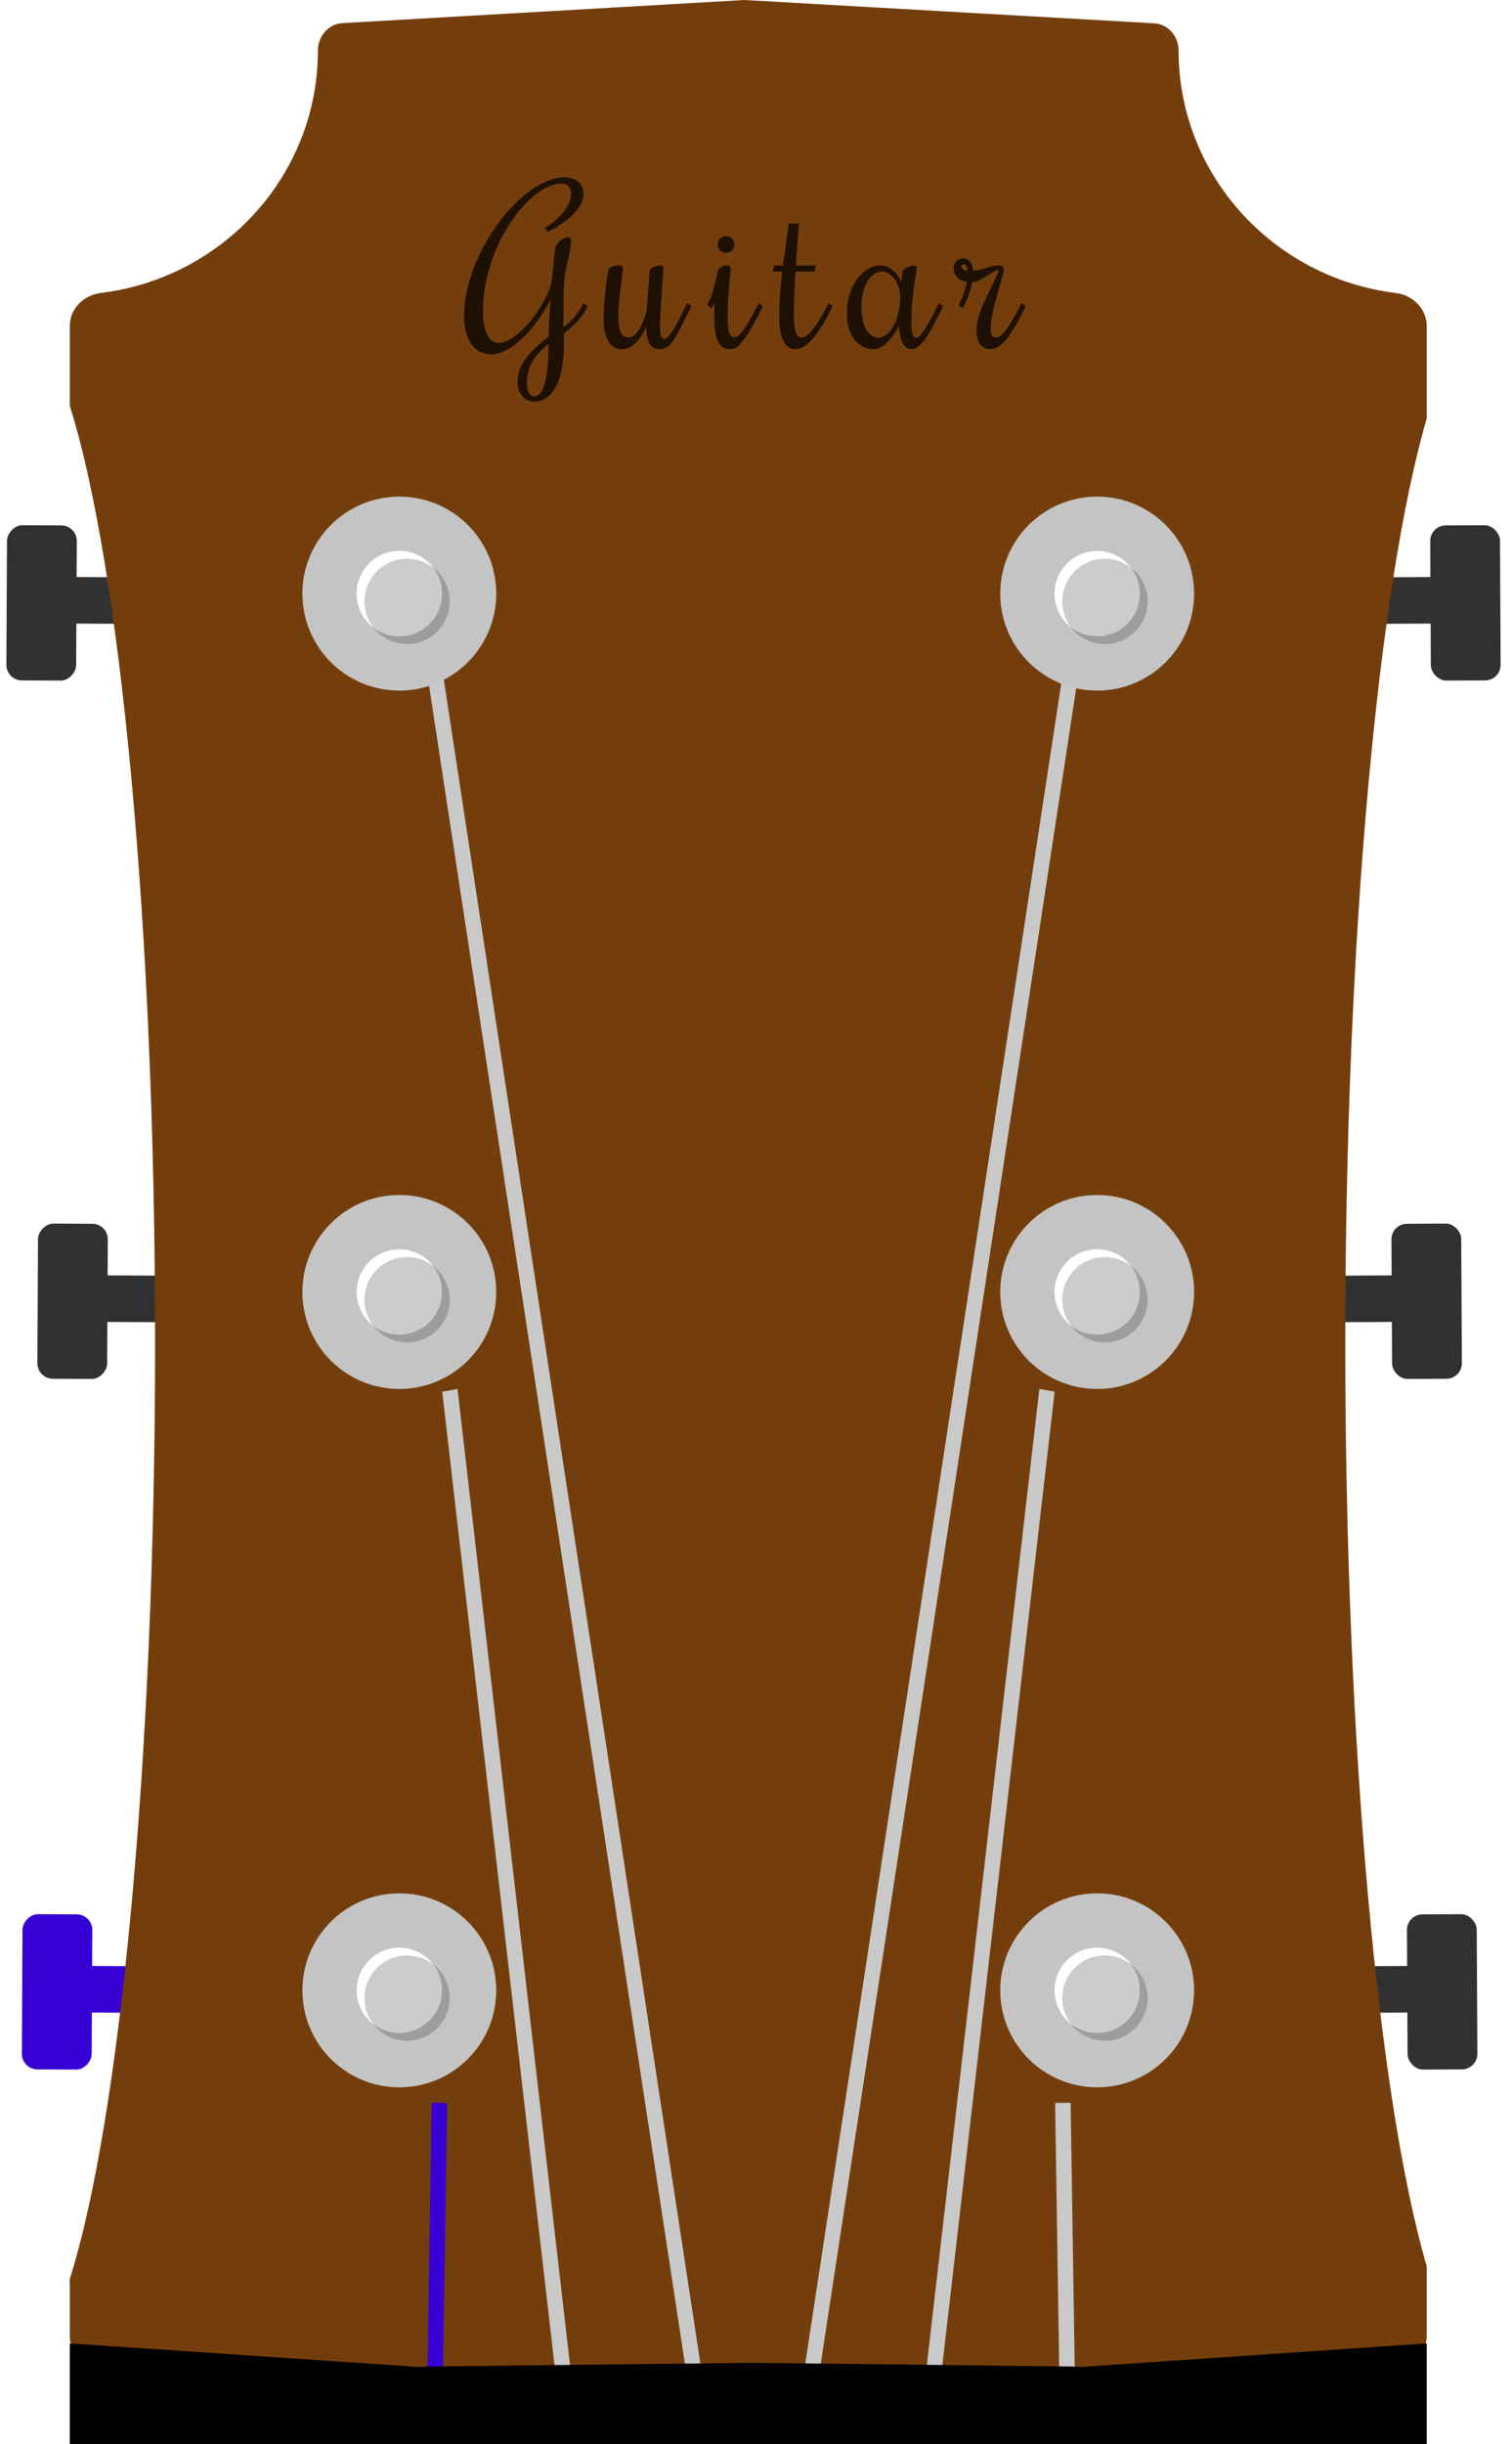 <svg width="195" height="315" viewBox="0 0 195 315" fill="none" xmlns="http://www.w3.org/2000/svg">
<path d="M13.797 170.362L21.797 170.403L21.828 164.403L13.828 164.362L13.797 170.362Z" fill="#313131"/>
<rect width="9" height="20" rx="2" transform="matrix(1 0.005 0.005 -1 4.812 177.676)" fill="#313131"/>
<path d="M179.559 170.362L171.559 170.403L171.528 164.403L179.528 164.362L179.559 170.362Z" fill="#313131"/>
<rect x="188.543" y="177.676" width="9" height="20" rx="2" transform="rotate(179.71 188.543 177.676)" fill="#313131"/>
<path d="M11.797 259.362L19.797 259.403L19.828 253.403L11.828 253.362L11.797 259.362Z" fill="#3700D4"/>
<rect width="9" height="20" rx="2" transform="matrix(1 0.005 0.005 -1 2.812 266.676)" fill="#3700D4"/>
<path d="M181.559 259.362L173.559 259.403L173.528 253.403L181.528 253.362L181.559 259.362Z" fill="#313131"/>
<rect x="190.543" y="266.676" width="9" height="20" rx="2" transform="rotate(179.71 190.543 266.676)" fill="#313131"/>
<path d="M9.797 80.362L17.797 80.403L17.828 74.403L9.828 74.362L9.797 80.362Z" fill="#313131"/>
<rect width="9" height="20" rx="2" transform="matrix(1 0.005 0.005 -1 0.812 87.676)" fill="#313131"/>
<path d="M184.559 80.362L176.559 80.403L176.528 74.403L184.528 74.362L184.559 80.362Z" fill="#313131"/>
<rect x="193.543" y="87.676" width="9" height="20" rx="2" transform="rotate(179.71 193.543 87.676)" fill="#313131"/>
<path fill-rule="evenodd" clip-rule="evenodd" d="M152 6.5C152 4.696 150.666 3.106 148.865 3.004L96 0L44.153 2.98C42.341 3.084 41 4.685 41 6.5C41 22.566 28.781 35.823 12.992 37.757C10.8 38.026 9 39.791 9 42V52.298C15.48 72.828 20 119.148 20 173C20 226.852 15.48 273.172 9 293.702V301C9 303.209 10.791 305 13 305H180C182.209 305 184 303.209 184 301V292.054C177.788 270.765 173.5 225.456 173.5 173C173.5 120.544 177.788 75.235 184 53.946V42C184 39.791 182.2 38.026 180.008 37.757C164.219 35.823 152 22.566 152 6.5Z" fill="#743E0C"/>
<g filter="url(#filter0_d)">
<path d="M57.663 267.017L57.076 305L55.076 305L55.664 266.983L57.663 267.017Z" fill="#3700D4"/>
</g>
<g filter="url(#filter1_d)">
<path d="M72 305L57.033 175.349L59.006 175L74 305L72 305Z" fill="#C9C9C9"/>
</g>
<g filter="url(#filter2_d)">
<path d="M121.049 305L136.016 175.349L134.043 175L119.049 305L121.049 305Z" fill="#C9C9C9"/>
</g>
<g filter="url(#filter3_d)">
<path d="M89 305L55.05 82.506L56.996 82L91 305L89 305Z" fill="#C9C9C9"/>
</g>
<g filter="url(#filter4_d)">
<path d="M105.18 305L139.129 82.506L137.184 82L103.18 305L105.18 305Z" fill="#C9C9C9"/>
</g>
<g filter="url(#filter5_d)">
<path d="M136.076 267.017L136.663 305L138.663 305L138.076 266.983L136.076 267.017Z" fill="#C9C9C9"/>
</g>
<circle cx="141.5" cy="76.5" r="12.5" fill="#C4C4C4"/>
<circle cx="141.5" cy="76.5" r="5.5" fill="white"/>
<circle cx="142.5" cy="77.5" r="5.5" fill="black" fill-opacity="0.2"/>
<circle cx="141.5" cy="166.5" r="12.5" fill="#C4C4C4"/>
<circle cx="141.5" cy="166.5" r="5.5" fill="white"/>
<circle cx="142.5" cy="167.5" r="5.5" fill="black" fill-opacity="0.2"/>
<circle cx="141.5" cy="256.5" r="12.5" fill="#C4C4C4"/>
<circle cx="141.5" cy="256.5" r="5.5" fill="white"/>
<circle cx="142.5" cy="257.5" r="5.5" fill="black" fill-opacity="0.2"/>
<circle cx="51.5" cy="256.5" r="12.5" fill="#C4C4C4"/>
<circle cx="51.5" cy="256.5" r="5.5" fill="white"/>
<circle cx="52.5" cy="257.5" r="5.5" fill="black" fill-opacity="0.2"/>
<circle cx="51.5" cy="166.5" r="12.5" fill="#C4C4C4"/>
<circle cx="51.5" cy="166.5" r="5.5" fill="white"/>
<circle cx="52.5" cy="167.5" r="5.5" fill="black" fill-opacity="0.2"/>
<circle cx="51.5" cy="76.5" r="12.5" fill="#C4C4C4"/>
<circle cx="51.5" cy="76.5" r="5.5" fill="white"/>
<circle cx="51.5" cy="76.5" r="5.5" fill="white"/>
<circle cx="52.5" cy="77.5" r="5.5" fill="black" fill-opacity="0.2"/>
<path d="M9 302L53.5 305L97 304.5L140 305L184 302V315H9V302Z" fill="black"/>
<g filter="url(#filter6_d)">
<path d="M75.645 39.74C75.46 40.1 75.245 40.443 74.999 40.768C74.761 41.084 74.511 41.379 74.247 41.651C73.984 41.915 73.72 42.161 73.456 42.39C73.192 42.609 72.951 42.803 72.731 42.97V44.486C72.731 45.637 72.639 46.661 72.454 47.558C72.278 48.454 72.019 49.214 71.676 49.838C71.342 50.462 70.938 50.937 70.463 51.262C69.998 51.587 69.475 51.75 68.895 51.75C68.578 51.75 68.288 51.684 68.025 51.552C67.761 51.429 67.532 51.258 67.339 51.038C67.154 50.818 67.009 50.559 66.904 50.26C66.798 49.97 66.746 49.658 66.746 49.324C66.746 48.683 66.851 48.089 67.062 47.544C67.282 47.008 67.576 46.498 67.945 46.015C68.314 45.541 68.741 45.088 69.224 44.657C69.708 44.218 70.222 43.783 70.767 43.352C70.775 42.869 70.789 42.39 70.806 41.915C70.833 41.44 70.855 40.992 70.872 40.57C70.898 40.148 70.921 39.766 70.938 39.423C70.964 39.081 70.986 38.799 71.004 38.58C70.705 39.186 70.367 39.784 69.989 40.373C69.62 40.953 69.224 41.506 68.802 42.034C68.38 42.561 67.937 43.049 67.471 43.497C67.014 43.937 66.552 44.319 66.087 44.644C65.621 44.969 65.155 45.22 64.689 45.395C64.232 45.58 63.792 45.672 63.371 45.672C62.896 45.672 62.443 45.576 62.013 45.382C61.591 45.198 61.217 44.903 60.892 44.499C60.576 44.095 60.325 43.576 60.141 42.943C59.947 42.31 59.851 41.555 59.851 40.676C59.851 39.691 59.961 38.681 60.18 37.644C60.4 36.606 60.703 35.578 61.09 34.559C61.477 33.539 61.938 32.541 62.474 31.566C63.01 30.59 63.595 29.672 64.228 28.811C64.86 27.94 65.533 27.145 66.245 26.424C66.957 25.695 67.682 25.066 68.42 24.539C69.158 24.012 69.897 23.603 70.635 23.313C71.382 23.014 72.107 22.865 72.81 22.865C73.548 22.865 74.137 23.054 74.577 23.432C75.025 23.801 75.249 24.328 75.249 25.014C75.249 25.383 75.17 25.743 75.012 26.095C74.862 26.438 74.656 26.771 74.392 27.097C74.137 27.413 73.847 27.716 73.522 28.006C73.197 28.288 72.863 28.547 72.52 28.784C72.186 29.021 71.852 29.232 71.518 29.417C71.193 29.602 70.903 29.755 70.648 29.878L70.252 29.338C70.587 29.171 70.951 28.934 71.347 28.626C71.742 28.318 72.111 27.971 72.454 27.584C72.797 27.198 73.083 26.78 73.311 26.332C73.54 25.884 73.654 25.436 73.654 24.987C73.654 24.609 73.553 24.297 73.351 24.051C73.157 23.796 72.845 23.669 72.415 23.669C71.747 23.669 71.03 23.875 70.266 24.289C69.51 24.702 68.754 25.277 67.998 26.016C67.251 26.754 66.535 27.637 65.849 28.666C65.164 29.685 64.557 30.806 64.03 32.027C63.502 33.249 63.081 34.545 62.764 35.916C62.448 37.288 62.29 38.694 62.29 40.135C62.29 40.768 62.334 41.335 62.421 41.836C62.518 42.337 62.65 42.763 62.817 43.115C62.993 43.458 63.204 43.726 63.45 43.919C63.705 44.103 63.99 44.196 64.307 44.196C64.693 44.196 65.115 44.077 65.572 43.84C66.029 43.602 66.486 43.282 66.943 42.877C67.409 42.473 67.866 42.007 68.314 41.48C68.763 40.944 69.176 40.381 69.554 39.792C69.932 39.204 70.261 38.606 70.543 37.999C70.824 37.393 71.03 36.817 71.162 36.273C71.215 35.631 71.268 35.046 71.32 34.519C71.373 33.983 71.421 33.513 71.465 33.108C71.518 32.704 71.567 32.379 71.61 32.133C71.654 31.878 71.694 31.711 71.729 31.632C71.799 31.5 71.9 31.368 72.032 31.236C72.164 31.105 72.305 30.99 72.454 30.894C72.612 30.788 72.766 30.705 72.916 30.643C73.065 30.581 73.192 30.551 73.298 30.551C73.439 30.551 73.531 30.608 73.575 30.722C73.627 30.836 73.654 30.959 73.654 31.091C73.654 31.478 73.588 31.992 73.456 32.634C73.324 33.275 73.157 34.023 72.955 34.875C72.867 35.244 72.801 35.732 72.757 36.338C72.722 36.936 72.696 37.578 72.678 38.263C72.669 38.94 72.665 39.626 72.665 40.32C72.665 41.005 72.661 41.621 72.652 42.166C73.302 41.691 73.821 41.203 74.208 40.702C74.603 40.192 74.902 39.735 75.104 39.331L75.249 39.054L75.79 39.463L75.645 39.74ZM70.74 44.328C70.327 44.653 69.949 44.996 69.606 45.356C69.264 45.716 68.969 46.103 68.723 46.516C68.486 46.929 68.297 47.377 68.156 47.861C68.025 48.353 67.959 48.885 67.959 49.456C67.959 50.001 68.046 50.405 68.222 50.669C68.398 50.941 68.622 51.078 68.895 51.078C69.167 51.078 69.413 50.959 69.633 50.722C69.861 50.493 70.055 50.111 70.213 49.575C70.38 49.047 70.507 48.353 70.595 47.492C70.692 46.63 70.74 45.576 70.74 44.328ZM83.368 42.139C83.324 42.209 83.258 42.333 83.17 42.508C83.091 42.675 82.985 42.864 82.853 43.075C82.73 43.286 82.581 43.506 82.405 43.734C82.238 43.963 82.045 44.169 81.825 44.354C81.605 44.539 81.359 44.692 81.087 44.815C80.823 44.938 80.529 45 80.204 45C79.949 45 79.685 44.947 79.412 44.842C79.14 44.736 78.885 44.543 78.648 44.262C78.419 43.98 78.23 43.598 78.081 43.115C77.931 42.623 77.857 41.99 77.857 41.216C77.857 40.478 77.883 39.74 77.936 39.002C77.989 38.254 78.05 37.573 78.121 36.958C78.2 36.343 78.274 35.829 78.345 35.416C78.415 35.002 78.468 34.752 78.503 34.664C78.538 34.585 78.608 34.515 78.714 34.453C78.819 34.392 78.938 34.343 79.07 34.308C79.21 34.273 79.351 34.247 79.492 34.229C79.641 34.211 79.768 34.203 79.874 34.203C80.014 34.203 80.124 34.238 80.204 34.308C80.291 34.378 80.335 34.497 80.335 34.664C80.335 34.743 80.318 34.901 80.283 35.139C80.256 35.367 80.221 35.648 80.177 35.982C80.133 36.316 80.085 36.685 80.032 37.09C79.988 37.494 79.944 37.907 79.9 38.329C79.856 38.742 79.817 39.155 79.782 39.568C79.755 39.973 79.742 40.342 79.742 40.676C79.742 41.634 79.843 42.346 80.045 42.812C80.256 43.277 80.599 43.51 81.074 43.51C81.478 43.51 81.887 43.216 82.3 42.627C82.722 42.038 83.086 41.181 83.394 40.056C83.438 39.581 83.477 39.076 83.513 38.54C83.556 37.995 83.596 37.481 83.631 36.998C83.666 36.505 83.697 36.066 83.724 35.679C83.759 35.292 83.789 35.016 83.816 34.849C83.842 34.726 83.912 34.624 84.027 34.545C84.141 34.458 84.268 34.392 84.409 34.348C84.558 34.295 84.699 34.26 84.831 34.242C84.972 34.216 85.077 34.203 85.147 34.203C85.297 34.203 85.398 34.238 85.451 34.308C85.512 34.37 85.543 34.471 85.543 34.611C85.543 34.734 85.53 34.972 85.503 35.323C85.486 35.666 85.459 36.07 85.424 36.536C85.398 36.993 85.367 37.485 85.332 38.013C85.297 38.54 85.262 39.05 85.226 39.542C85.2 40.025 85.174 40.465 85.147 40.86C85.13 41.256 85.121 41.555 85.121 41.757C85.121 42.355 85.152 42.825 85.213 43.167C85.284 43.51 85.433 43.682 85.662 43.682C85.829 43.682 86.009 43.576 86.202 43.365C86.404 43.145 86.62 42.842 86.848 42.456C87.085 42.069 87.34 41.612 87.613 41.084C87.885 40.548 88.18 39.964 88.496 39.331L88.628 39.054L89.168 39.463L89.037 39.74C88.615 40.575 88.241 41.322 87.916 41.981C87.6 42.631 87.296 43.181 87.006 43.629C86.716 44.077 86.422 44.42 86.123 44.657C85.824 44.886 85.49 45 85.121 45C84.778 45 84.493 44.934 84.264 44.802C84.044 44.67 83.868 44.481 83.737 44.235C83.605 43.989 83.508 43.69 83.447 43.339C83.394 42.987 83.368 42.587 83.368 42.139ZM92.013 39.199L91.882 39.463L91.75 39.74L91.209 39.331L91.341 39.054C91.561 38.606 91.741 38.158 91.882 37.709C92.031 37.252 92.15 36.826 92.237 36.431C92.334 36.035 92.413 35.688 92.475 35.389C92.536 35.09 92.598 34.875 92.659 34.743C92.712 34.638 92.787 34.554 92.883 34.493C92.989 34.422 93.094 34.365 93.2 34.321C93.314 34.277 93.42 34.247 93.516 34.229C93.622 34.211 93.696 34.203 93.74 34.203C93.934 34.203 94.061 34.242 94.123 34.321C94.193 34.4 94.228 34.541 94.228 34.743C94.228 34.84 94.206 35.081 94.162 35.468C94.127 35.846 94.083 36.325 94.03 36.905C93.987 37.477 93.942 38.123 93.899 38.843C93.863 39.555 93.846 40.294 93.846 41.058C93.846 41.612 93.872 42.051 93.925 42.377C93.978 42.693 94.044 42.93 94.123 43.088C94.211 43.247 94.303 43.348 94.4 43.392C94.505 43.435 94.611 43.458 94.716 43.458C94.857 43.458 95.015 43.396 95.191 43.273C95.366 43.15 95.573 42.935 95.81 42.627C96.047 42.31 96.32 41.889 96.628 41.361C96.935 40.825 97.296 40.148 97.709 39.331L97.854 39.054L98.394 39.463L98.249 39.74C97.915 40.39 97.581 41.032 97.247 41.665C96.922 42.297 96.588 42.86 96.245 43.352C95.911 43.844 95.573 44.244 95.23 44.552C94.887 44.851 94.545 45 94.202 45C93.841 45 93.529 44.93 93.266 44.789C93.011 44.64 92.796 44.398 92.62 44.064C92.453 43.73 92.325 43.291 92.237 42.746C92.158 42.192 92.119 41.511 92.119 40.702C92.119 40.474 92.119 40.236 92.119 39.99C92.119 39.735 92.128 39.472 92.145 39.199H92.013ZM94.716 31.5C94.716 31.808 94.611 32.067 94.4 32.278C94.197 32.48 93.942 32.581 93.635 32.581C93.336 32.581 93.081 32.48 92.87 32.278C92.659 32.067 92.554 31.808 92.554 31.5C92.554 31.201 92.659 30.946 92.87 30.735C93.081 30.524 93.336 30.419 93.635 30.419C93.942 30.419 94.197 30.524 94.4 30.735C94.611 30.946 94.716 31.201 94.716 31.5ZM100.501 40.676C100.501 39.744 100.536 38.808 100.606 37.868C100.677 36.927 100.769 35.974 100.883 35.007H99.684L99.829 34.203H100.989C101.112 33.306 101.235 32.41 101.358 31.513C101.49 30.608 101.608 29.703 101.714 28.797H103.059C103.041 28.991 103.015 29.272 102.979 29.641C102.953 30.002 102.918 30.423 102.874 30.907C102.839 31.381 102.804 31.904 102.769 32.476C102.733 33.038 102.698 33.614 102.663 34.203H105.221L105.089 35.007H102.61C102.575 35.508 102.544 36 102.518 36.483C102.492 36.967 102.465 37.428 102.439 37.868C102.421 38.298 102.408 38.698 102.399 39.067C102.391 39.428 102.386 39.74 102.386 40.003C102.386 40.671 102.404 41.23 102.439 41.678C102.483 42.126 102.544 42.486 102.623 42.759C102.711 43.031 102.817 43.225 102.94 43.339C103.072 43.453 103.221 43.51 103.388 43.51C103.608 43.51 103.85 43.4 104.113 43.181C104.386 42.952 104.667 42.649 104.957 42.271C105.247 41.893 105.541 41.454 105.84 40.953C106.139 40.443 106.429 39.902 106.71 39.331L106.842 39.054L107.383 39.463L107.251 39.74C106.847 40.557 106.442 41.291 106.038 41.941C105.643 42.592 105.251 43.145 104.865 43.602C104.478 44.051 104.1 44.398 103.731 44.644C103.362 44.881 103.006 45 102.663 45C102.32 45 102.013 44.921 101.74 44.763C101.477 44.605 101.252 44.354 101.068 44.011C100.883 43.66 100.743 43.211 100.646 42.666C100.549 42.122 100.501 41.458 100.501 40.676ZM117.545 41.73C117.545 42.231 117.589 42.653 117.677 42.996C117.764 43.339 117.918 43.51 118.138 43.51C118.27 43.51 118.41 43.449 118.56 43.326C118.718 43.194 118.898 42.983 119.1 42.693C119.303 42.403 119.531 42.029 119.786 41.572C120.05 41.106 120.348 40.54 120.682 39.872L121.078 39.054L121.618 39.463L121.223 40.28C120.854 41.019 120.507 41.682 120.181 42.271C119.865 42.851 119.562 43.343 119.272 43.748C118.982 44.152 118.696 44.464 118.415 44.684C118.142 44.895 117.87 45 117.597 45C117.307 45 117.061 44.921 116.859 44.763C116.666 44.605 116.503 44.389 116.371 44.117C116.24 43.835 116.138 43.515 116.068 43.154C115.998 42.785 115.949 42.394 115.923 41.981C115.712 42.403 115.479 42.798 115.224 43.167C114.969 43.528 114.701 43.844 114.42 44.117C114.148 44.389 113.862 44.605 113.563 44.763C113.264 44.921 112.966 45 112.667 45C112.227 45 111.801 44.908 111.388 44.723C110.975 44.539 110.606 44.257 110.281 43.879C109.964 43.502 109.709 43.027 109.516 42.456C109.323 41.876 109.226 41.194 109.226 40.412C109.226 39.498 109.344 38.663 109.582 37.907C109.819 37.143 110.14 36.488 110.544 35.943C110.948 35.389 111.414 34.963 111.942 34.664C112.469 34.356 113.023 34.203 113.603 34.203C113.954 34.203 114.28 34.282 114.578 34.44C114.877 34.598 115.136 34.791 115.356 35.02C115.585 35.24 115.774 35.477 115.923 35.732C116.073 35.978 116.174 36.189 116.226 36.365L116.385 35.086C116.402 34.919 116.481 34.778 116.622 34.664C116.771 34.55 116.934 34.462 117.11 34.4C117.285 34.33 117.457 34.282 117.624 34.255C117.791 34.22 117.909 34.203 117.98 34.203C118.085 34.203 118.156 34.22 118.191 34.255C118.226 34.291 118.243 34.361 118.243 34.466C118.243 34.598 118.204 34.866 118.125 35.27C118.054 35.666 117.975 36.176 117.887 36.8C117.808 37.415 117.729 38.14 117.65 38.975C117.58 39.81 117.545 40.728 117.545 41.73ZM116.094 38.25C116.094 37.846 116.033 37.45 115.91 37.063C115.787 36.668 115.62 36.321 115.409 36.022C115.198 35.714 114.952 35.468 114.671 35.284C114.398 35.099 114.108 35.007 113.801 35.007C113.423 35.007 113.067 35.117 112.733 35.336C112.407 35.547 112.122 35.851 111.876 36.246C111.638 36.633 111.449 37.103 111.309 37.657C111.168 38.202 111.098 38.804 111.098 39.463C111.098 40.781 111.304 41.788 111.718 42.482C112.131 43.167 112.68 43.51 113.365 43.51C113.664 43.51 113.972 43.392 114.288 43.154C114.614 42.908 114.908 42.561 115.172 42.113C115.444 41.656 115.664 41.102 115.831 40.452C116.007 39.801 116.094 39.067 116.094 38.25ZM123.646 39.331L123.778 39.054C123.91 38.791 124.028 38.518 124.134 38.237C124.248 37.956 124.345 37.692 124.424 37.446C124.503 37.191 124.565 36.967 124.608 36.773C124.652 36.571 124.683 36.417 124.701 36.312C124.472 36.286 124.253 36.228 124.042 36.141C123.831 36.053 123.646 35.934 123.488 35.785C123.33 35.635 123.207 35.459 123.119 35.257C123.022 35.055 122.974 34.827 122.974 34.572C122.974 34.37 123.009 34.19 123.079 34.031C123.149 33.873 123.246 33.741 123.369 33.636C123.483 33.53 123.615 33.451 123.765 33.398C123.905 33.337 124.055 33.306 124.213 33.306C124.424 33.306 124.608 33.35 124.767 33.438C124.925 33.526 125.057 33.645 125.162 33.794C125.268 33.935 125.347 34.102 125.399 34.295C125.452 34.48 125.479 34.673 125.479 34.875C125.725 34.875 125.988 34.84 126.27 34.77C126.56 34.699 126.85 34.624 127.14 34.545C127.43 34.458 127.715 34.378 127.997 34.308C128.278 34.238 128.537 34.203 128.774 34.203C128.977 34.203 129.139 34.247 129.262 34.334C129.385 34.414 129.447 34.55 129.447 34.743C129.447 34.884 129.403 35.117 129.315 35.442C129.236 35.767 129.135 36.145 129.012 36.576C128.889 37.006 128.753 37.477 128.603 37.986C128.462 38.487 128.331 38.997 128.208 39.516C128.085 40.025 127.979 40.522 127.891 41.005C127.812 41.489 127.773 41.919 127.773 42.297C127.773 42.772 127.825 43.093 127.931 43.26C128.036 43.427 128.225 43.51 128.498 43.51C128.612 43.51 128.753 43.462 128.919 43.365C129.095 43.26 129.306 43.062 129.552 42.772C129.798 42.473 130.088 42.051 130.422 41.506C130.765 40.953 131.161 40.227 131.609 39.331L131.741 39.054L132.281 39.463L132.149 39.74C131.622 40.794 131.152 41.66 130.739 42.337C130.326 43.014 129.943 43.55 129.592 43.945C129.249 44.341 128.924 44.618 128.616 44.776C128.309 44.925 128.001 45 127.693 45C127.175 45 126.753 44.802 126.428 44.407C126.103 44.011 125.94 43.4 125.94 42.574C125.94 42.126 126.002 41.66 126.125 41.177C126.248 40.693 126.401 40.214 126.586 39.74C126.771 39.256 126.977 38.782 127.206 38.316C127.434 37.85 127.649 37.411 127.852 36.998C128.063 36.576 128.252 36.185 128.419 35.824C128.586 35.464 128.704 35.148 128.774 34.875L128.695 34.796C128.555 34.796 128.366 34.871 128.128 35.02C127.891 35.169 127.623 35.341 127.324 35.534C127.034 35.719 126.722 35.895 126.388 36.062C126.054 36.228 125.716 36.33 125.373 36.365C125.356 36.488 125.316 36.668 125.254 36.905C125.202 37.143 125.127 37.406 125.03 37.696C124.934 37.986 124.824 38.285 124.701 38.593C124.578 38.9 124.45 39.19 124.318 39.463L124.187 39.74L123.646 39.331ZM124.292 34.044C124.213 34.044 124.147 34.071 124.094 34.123C124.042 34.176 124.015 34.238 124.015 34.308C124.015 34.414 124.042 34.506 124.094 34.585C124.147 34.655 124.213 34.717 124.292 34.77C124.371 34.813 124.45 34.849 124.529 34.875C124.617 34.893 124.692 34.901 124.753 34.901C124.753 34.655 124.714 34.453 124.635 34.295C124.556 34.128 124.441 34.044 124.292 34.044Z" fill="#1E1003"/>
</g>
<defs>
<filter id="filter0_d" x="51" y="266.983" width="10.739" height="46.052" filterUnits="userSpaceOnUse" color-interpolation-filters="sRGB">
<feFlood flood-opacity="0" result="BackgroundImageFix"/>
<feColorMatrix in="SourceAlpha" type="matrix" values="0 0 0 0 0 0 0 0 0 0 0 0 0 0 0 0 0 0 127 0"/>
<feOffset dy="4"/>
<feGaussianBlur stdDeviation="2"/>
<feColorMatrix type="matrix" values="0 0 0 0 0.216 0 0 0 0 0 0 0 0 0 0.831 0 0 0 0.25 0"/>
<feBlend mode="normal" in2="BackgroundImageFix" result="effect1_dropShadow"/>
<feBlend mode="normal" in="SourceGraphic" in2="effect1_dropShadow" result="shape"/>
</filter>
<filter id="filter1_d" x="52.984" y="175" width="25.065" height="138.228" filterUnits="userSpaceOnUse" color-interpolation-filters="sRGB">
<feFlood flood-opacity="0" result="BackgroundImageFix"/>
<feColorMatrix in="SourceAlpha" type="matrix" values="0 0 0 0 0 0 0 0 0 0 0 0 0 0 0 0 0 0 127 0"/>
<feOffset dy="4"/>
<feGaussianBlur stdDeviation="2"/>
<feColorMatrix type="matrix" values="0 0 0 0 0 0 0 0 0 0 0 0 0 0 0 0 0 0 0.25 0"/>
<feBlend mode="normal" in2="BackgroundImageFix" result="effect1_dropShadow"/>
<feBlend mode="normal" in="SourceGraphic" in2="effect1_dropShadow" result="shape"/>
</filter>
<filter id="filter2_d" x="115" y="175" width="25.065" height="138.228" filterUnits="userSpaceOnUse" color-interpolation-filters="sRGB">
<feFlood flood-opacity="0" result="BackgroundImageFix"/>
<feColorMatrix in="SourceAlpha" type="matrix" values="0 0 0 0 0 0 0 0 0 0 0 0 0 0 0 0 0 0 127 0"/>
<feOffset dy="4"/>
<feGaussianBlur stdDeviation="2"/>
<feColorMatrix type="matrix" values="0 0 0 0 0 0 0 0 0 0 0 0 0 0 0 0 0 0 0.25 0"/>
<feBlend mode="normal" in2="BackgroundImageFix" result="effect1_dropShadow"/>
<feBlend mode="normal" in="SourceGraphic" in2="effect1_dropShadow" result="shape"/>
</filter>
<filter id="filter3_d" x="50.862" y="82" width="44.318" height="231.3" filterUnits="userSpaceOnUse" color-interpolation-filters="sRGB">
<feFlood flood-opacity="0" result="BackgroundImageFix"/>
<feColorMatrix in="SourceAlpha" type="matrix" values="0 0 0 0 0 0 0 0 0 0 0 0 0 0 0 0 0 0 127 0"/>
<feOffset dy="4"/>
<feGaussianBlur stdDeviation="2"/>
<feColorMatrix type="matrix" values="0 0 0 0 0 0 0 0 0 0 0 0 0 0 0 0 0 0 0.25 0"/>
<feBlend mode="normal" in2="BackgroundImageFix" result="effect1_dropShadow"/>
<feBlend mode="normal" in="SourceGraphic" in2="effect1_dropShadow" result="shape"/>
</filter>
<filter id="filter4_d" x="99" y="82" width="44.318" height="231.3" filterUnits="userSpaceOnUse" color-interpolation-filters="sRGB">
<feFlood flood-opacity="0" result="BackgroundImageFix"/>
<feColorMatrix in="SourceAlpha" type="matrix" values="0 0 0 0 0 0 0 0 0 0 0 0 0 0 0 0 0 0 127 0"/>
<feOffset dy="4"/>
<feGaussianBlur stdDeviation="2"/>
<feColorMatrix type="matrix" values="0 0 0 0 0 0 0 0 0 0 0 0 0 0 0 0 0 0 0.25 0"/>
<feBlend mode="normal" in2="BackgroundImageFix" result="effect1_dropShadow"/>
<feBlend mode="normal" in="SourceGraphic" in2="effect1_dropShadow" result="shape"/>
</filter>
<filter id="filter5_d" x="132" y="266.983" width="10.739" height="46.052" filterUnits="userSpaceOnUse" color-interpolation-filters="sRGB">
<feFlood flood-opacity="0" result="BackgroundImageFix"/>
<feColorMatrix in="SourceAlpha" type="matrix" values="0 0 0 0 0 0 0 0 0 0 0 0 0 0 0 0 0 0 127 0"/>
<feOffset dy="4"/>
<feGaussianBlur stdDeviation="2"/>
<feColorMatrix type="matrix" values="0 0 0 0 0 0 0 0 0 0 0 0 0 0 0 0 0 0 0.25 0"/>
<feBlend mode="normal" in2="BackgroundImageFix" result="effect1_dropShadow"/>
<feBlend mode="normal" in="SourceGraphic" in2="effect1_dropShadow" result="shape"/>
</filter>
<filter id="filter6_d" x="55.851" y="18.865" width="80.431" height="36.885" filterUnits="userSpaceOnUse" color-interpolation-filters="sRGB">
<feFlood flood-opacity="0" result="BackgroundImageFix"/>
<feColorMatrix in="SourceAlpha" type="matrix" values="0 0 0 0 0 0 0 0 0 0 0 0 0 0 0 0 0 0 127 0"/>
<feOffset/>
<feGaussianBlur stdDeviation="2"/>
<feColorMatrix type="matrix" values="0 0 0 0 0 0 0 0 0 0 0 0 0 0 0 0 0 0 0.25 0"/>
<feBlend mode="normal" in2="BackgroundImageFix" result="effect1_dropShadow"/>
<feBlend mode="normal" in="SourceGraphic" in2="effect1_dropShadow" result="shape"/>
</filter>
</defs>
</svg>
